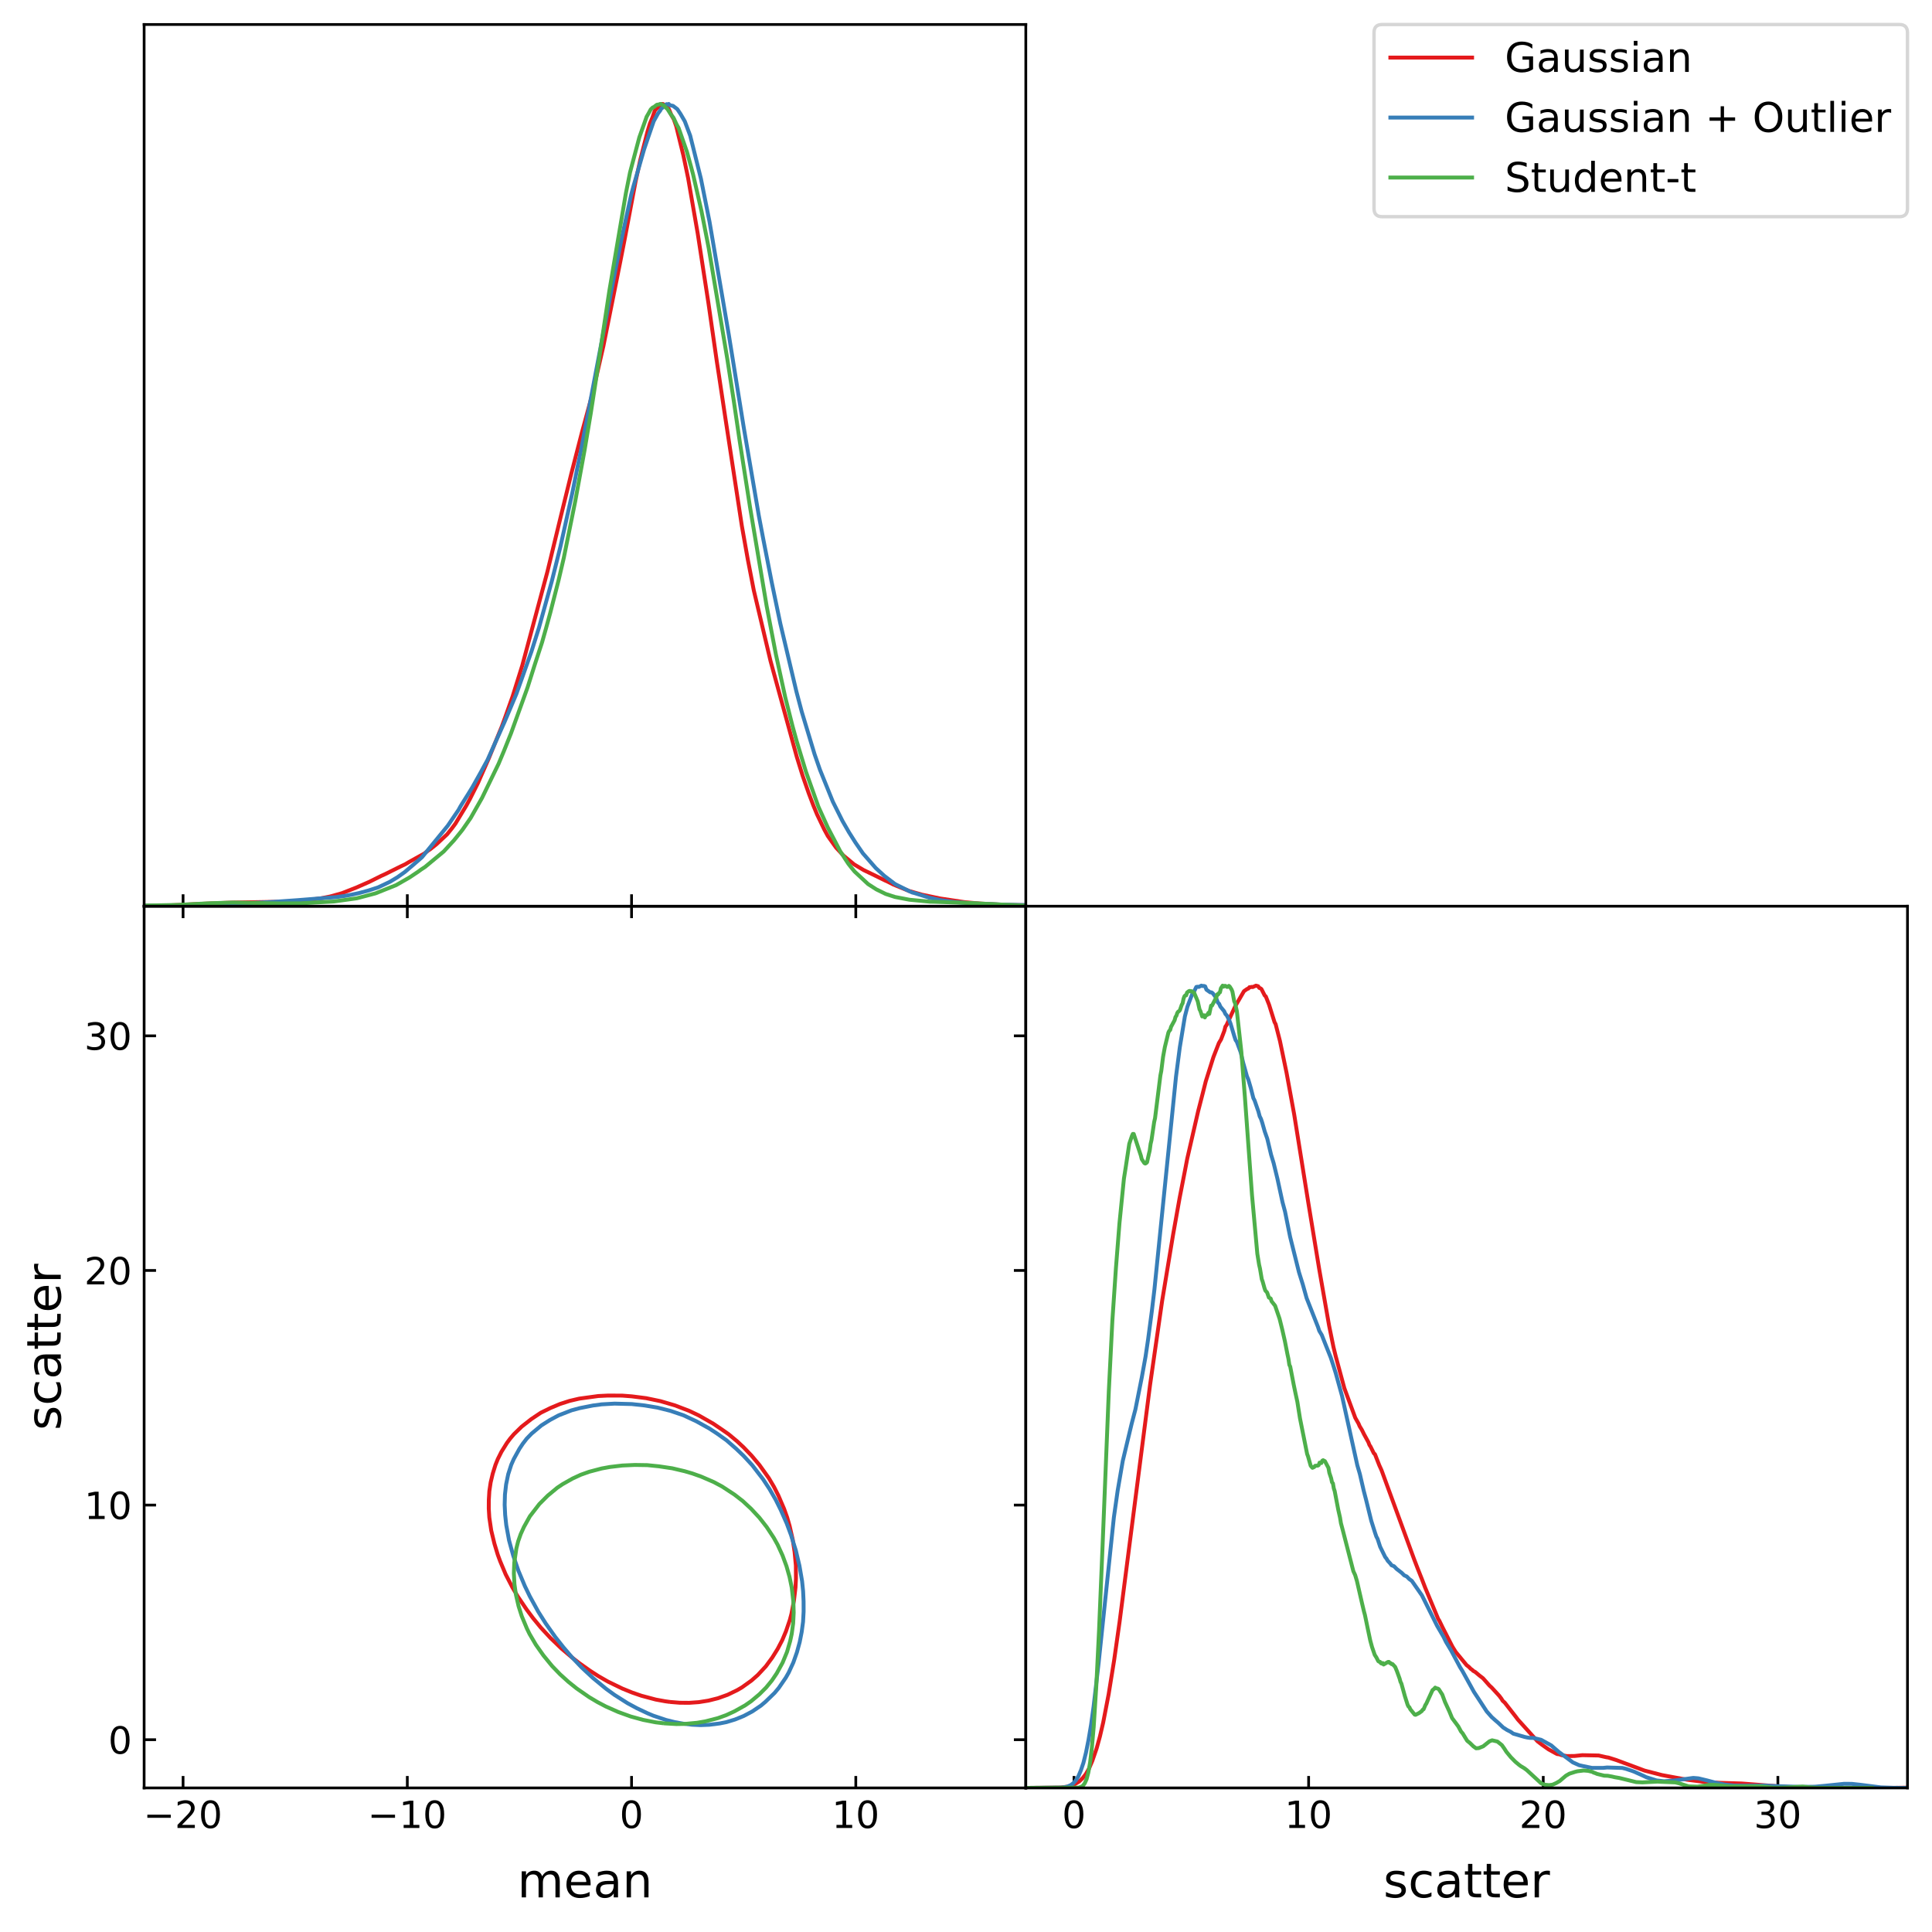 <?xml version="1.0" encoding="utf-8" standalone="no"?>
<!DOCTYPE svg PUBLIC "-//W3C//DTD SVG 1.1//EN"
  "http://www.w3.org/Graphics/SVG/1.1/DTD/svg11.dtd">
<!-- Created with matplotlib (https://matplotlib.org/) -->
<svg height="567.357pt" version="1.1" viewBox="0 0 567.419 567.357" width="567.419pt" xmlns="http://www.w3.org/2000/svg" xmlns:xlink="http://www.w3.org/1999/xlink">
 <defs>
  <style type="text/css">*{stroke-linecap:butt;stroke-linejoin:round;}</style>
 </defs>
 <g id="figure_1">
  <g id="patch_1">
   <path d="M 0 567.357 
L 567.419 567.357 
L 567.419 0 
L 0 0 
z
" style="fill:#ffffff;"/>
  </g>
  <g id="axes_1">
   <g id="patch_2">
    <path d="M 42.329 525.1 
L 301.274 525.1 
L 301.274 266.15 
L 42.329 266.15 
z
" style="fill:#ffffff;"/>
   </g>
   <g id="matplotlib.axis_1">
    <g id="xtick_1">
     <g id="line2d_1">
      <defs>
       <path d="M 0 0 
L 0 -3.5 
" id="mb1ca41f838" style="stroke:#000000;stroke-width:0.8;"/>
      </defs>
      <g>
       <use style="stroke:#000000;stroke-width:0.8;" x="53.768" xlink:href="#mb1ca41f838" y="525.1"/>
      </g>
     </g>
     <g id="line2d_2">
      <defs>
       <path d="M 0 0 
L 0 3.5 
" id="m48c24e1455" style="stroke:#000000;stroke-width:0.8;"/>
      </defs>
      <g>
       <use style="stroke:#000000;stroke-width:0.8;" x="53.768" xlink:href="#m48c24e1455" y="266.15"/>
      </g>
     </g>
     <g id="text_1">
      <!-- $\mathdefault{−20}$ -->
      <g transform="translate(42.108 536.958)scale(0.11 -0.11)">
       <defs>
        <path d="M 10.594 35.5 
L 73.188 35.5 
L 73.188 27.203 
L 10.594 27.203 
z
" id="DejaVuSans-8722"/>
        <path d="M 19.188 8.297 
L 53.609 8.297 
L 53.609 0 
L 7.328 0 
L 7.328 8.297 
Q 12.938 14.109 22.625 23.891 
Q 32.328 33.688 34.812 36.531 
Q 39.547 41.844 41.422 45.531 
Q 43.312 49.219 43.312 52.781 
Q 43.312 58.594 39.234 62.25 
Q 35.156 65.922 28.609 65.922 
Q 23.969 65.922 18.812 64.312 
Q 13.672 62.703 7.812 59.422 
L 7.812 69.391 
Q 13.766 71.781 18.938 73 
Q 24.125 74.219 28.422 74.219 
Q 39.75 74.219 46.484 68.547 
Q 53.219 62.891 53.219 53.422 
Q 53.219 48.922 51.531 44.891 
Q 49.859 40.875 45.406 35.406 
Q 44.188 33.984 37.641 27.219 
Q 31.109 20.453 19.188 8.297 
z
" id="DejaVuSans-50"/>
        <path d="M 31.781 66.406 
Q 24.172 66.406 20.328 58.906 
Q 16.5 51.422 16.5 36.375 
Q 16.5 21.391 20.328 13.891 
Q 24.172 6.391 31.781 6.391 
Q 39.453 6.391 43.281 13.891 
Q 47.125 21.391 47.125 36.375 
Q 47.125 51.422 43.281 58.906 
Q 39.453 66.406 31.781 66.406 
z
M 31.781 74.219 
Q 44.047 74.219 50.516 64.516 
Q 56.984 54.828 56.984 36.375 
Q 56.984 17.969 50.516 8.266 
Q 44.047 -1.422 31.781 -1.422 
Q 19.531 -1.422 13.062 8.266 
Q 6.594 17.969 6.594 36.375 
Q 6.594 54.828 13.062 64.516 
Q 19.531 74.219 31.781 74.219 
z
" id="DejaVuSans-48"/>
       </defs>
       <use transform="translate(0 0.781)" xlink:href="#DejaVuSans-8722"/>
       <use transform="translate(83.789 0.781)" xlink:href="#DejaVuSans-50"/>
       <use transform="translate(147.412 0.781)" xlink:href="#DejaVuSans-48"/>
      </g>
     </g>
    </g>
    <g id="xtick_2">
     <g id="line2d_3">
      <g>
       <use style="stroke:#000000;stroke-width:0.8;" x="119.626" xlink:href="#mb1ca41f838" y="525.1"/>
      </g>
     </g>
     <g id="line2d_4">
      <g>
       <use style="stroke:#000000;stroke-width:0.8;" x="119.626" xlink:href="#m48c24e1455" y="266.15"/>
      </g>
     </g>
     <g id="text_2">
      <!-- $\mathdefault{−10}$ -->
      <g transform="translate(107.966 536.958)scale(0.11 -0.11)">
       <defs>
        <path d="M 12.406 8.297 
L 28.516 8.297 
L 28.516 63.922 
L 10.984 60.406 
L 10.984 69.391 
L 28.422 72.906 
L 38.281 72.906 
L 38.281 8.297 
L 54.391 8.297 
L 54.391 0 
L 12.406 0 
z
" id="DejaVuSans-49"/>
       </defs>
       <use transform="translate(0 0.781)" xlink:href="#DejaVuSans-8722"/>
       <use transform="translate(83.789 0.781)" xlink:href="#DejaVuSans-49"/>
       <use transform="translate(147.412 0.781)" xlink:href="#DejaVuSans-48"/>
      </g>
     </g>
    </g>
    <g id="xtick_3">
     <g id="line2d_5">
      <g>
       <use style="stroke:#000000;stroke-width:0.8;" x="185.485" xlink:href="#mb1ca41f838" y="525.1"/>
      </g>
     </g>
     <g id="line2d_6">
      <g>
       <use style="stroke:#000000;stroke-width:0.8;" x="185.485" xlink:href="#m48c24e1455" y="266.15"/>
      </g>
     </g>
     <g id="text_3">
      <!-- $\mathdefault{0}$ -->
      <g transform="translate(181.965 536.958)scale(0.11 -0.11)">
       <use transform="translate(0 0.781)" xlink:href="#DejaVuSans-48"/>
      </g>
     </g>
    </g>
    <g id="xtick_4">
     <g id="line2d_7">
      <g>
       <use style="stroke:#000000;stroke-width:0.8;" x="251.344" xlink:href="#mb1ca41f838" y="525.1"/>
      </g>
     </g>
     <g id="line2d_8">
      <g>
       <use style="stroke:#000000;stroke-width:0.8;" x="251.344" xlink:href="#m48c24e1455" y="266.15"/>
      </g>
     </g>
     <g id="text_4">
      <!-- $\mathdefault{10}$ -->
      <g transform="translate(244.304 536.958)scale(0.11 -0.11)">
       <use transform="translate(0 0.781)" xlink:href="#DejaVuSans-49"/>
       <use transform="translate(63.623 0.781)" xlink:href="#DejaVuSans-48"/>
      </g>
     </g>
    </g>
    <g id="text_5">
     <!-- mean -->
     <g transform="translate(151.95 557.246)scale(0.14 -0.14)">
      <defs>
       <path d="M 52 44.188 
Q 55.375 50.25 60.062 53.125 
Q 64.75 56 71.094 56 
Q 79.641 56 84.281 50.016 
Q 88.922 44.047 88.922 33.016 
L 88.922 0 
L 79.891 0 
L 79.891 32.719 
Q 79.891 40.578 77.094 44.375 
Q 74.312 48.188 68.609 48.188 
Q 61.625 48.188 57.562 43.547 
Q 53.516 38.922 53.516 30.906 
L 53.516 0 
L 44.484 0 
L 44.484 32.719 
Q 44.484 40.625 41.703 44.406 
Q 38.922 48.188 33.109 48.188 
Q 26.219 48.188 22.156 43.531 
Q 18.109 38.875 18.109 30.906 
L 18.109 0 
L 9.078 0 
L 9.078 54.688 
L 18.109 54.688 
L 18.109 46.188 
Q 21.188 51.219 25.484 53.609 
Q 29.781 56 35.688 56 
Q 41.656 56 45.828 52.969 
Q 50 49.953 52 44.188 
z
" id="DejaVuSans-109"/>
       <path d="M 56.203 29.594 
L 56.203 25.203 
L 14.891 25.203 
Q 15.484 15.922 20.484 11.062 
Q 25.484 6.203 34.422 6.203 
Q 39.594 6.203 44.453 7.469 
Q 49.312 8.734 54.109 11.281 
L 54.109 2.781 
Q 49.266 0.734 44.188 -0.344 
Q 39.109 -1.422 33.891 -1.422 
Q 20.797 -1.422 13.156 6.188 
Q 5.516 13.812 5.516 26.812 
Q 5.516 40.234 12.766 48.109 
Q 20.016 56 32.328 56 
Q 43.359 56 49.781 48.891 
Q 56.203 41.797 56.203 29.594 
z
M 47.219 32.234 
Q 47.125 39.594 43.094 43.984 
Q 39.062 48.391 32.422 48.391 
Q 24.906 48.391 20.391 44.141 
Q 15.875 39.891 15.188 32.172 
z
" id="DejaVuSans-101"/>
       <path d="M 34.281 27.484 
Q 23.391 27.484 19.188 25 
Q 14.984 22.516 14.984 16.5 
Q 14.984 11.719 18.141 8.906 
Q 21.297 6.109 26.703 6.109 
Q 34.188 6.109 38.703 11.406 
Q 43.219 16.703 43.219 25.484 
L 43.219 27.484 
z
M 52.203 31.203 
L 52.203 0 
L 43.219 0 
L 43.219 8.297 
Q 40.141 3.328 35.547 0.953 
Q 30.953 -1.422 24.312 -1.422 
Q 15.922 -1.422 10.953 3.297 
Q 6 8.016 6 15.922 
Q 6 25.141 12.172 29.828 
Q 18.359 34.516 30.609 34.516 
L 43.219 34.516 
L 43.219 35.406 
Q 43.219 41.609 39.141 45 
Q 35.062 48.391 27.688 48.391 
Q 23 48.391 18.547 47.266 
Q 14.109 46.141 10.016 43.891 
L 10.016 52.203 
Q 14.938 54.109 19.578 55.047 
Q 24.219 56 28.609 56 
Q 40.484 56 46.344 49.844 
Q 52.203 43.703 52.203 31.203 
z
" id="DejaVuSans-97"/>
       <path d="M 54.891 33.016 
L 54.891 0 
L 45.906 0 
L 45.906 32.719 
Q 45.906 40.484 42.875 44.328 
Q 39.844 48.188 33.797 48.188 
Q 26.516 48.188 22.312 43.547 
Q 18.109 38.922 18.109 30.906 
L 18.109 0 
L 9.078 0 
L 9.078 54.688 
L 18.109 54.688 
L 18.109 46.188 
Q 21.344 51.125 25.703 53.562 
Q 30.078 56 35.797 56 
Q 45.219 56 50.047 50.172 
Q 54.891 44.344 54.891 33.016 
z
" id="DejaVuSans-110"/>
      </defs>
      <use xlink:href="#DejaVuSans-109"/>
      <use x="97.412" xlink:href="#DejaVuSans-101"/>
      <use x="158.936" xlink:href="#DejaVuSans-97"/>
      <use x="220.215" xlink:href="#DejaVuSans-110"/>
     </g>
    </g>
   </g>
   <g id="matplotlib.axis_2">
    <g id="ytick_1">
     <g id="line2d_9">
      <defs>
       <path d="M 0 0 
L 3.5 0 
" id="m4996eff67e" style="stroke:#000000;stroke-width:0.8;"/>
      </defs>
      <g>
       <use style="stroke:#000000;stroke-width:0.8;" x="42.329" xlink:href="#m4996eff67e" y="510.947"/>
      </g>
     </g>
     <g id="line2d_10">
      <defs>
       <path d="M 0 0 
L -3.5 0 
" id="m3442c06590" style="stroke:#000000;stroke-width:0.8;"/>
      </defs>
      <g>
       <use style="stroke:#000000;stroke-width:0.8;" x="301.274" xlink:href="#m3442c06590" y="510.947"/>
      </g>
     </g>
     <g id="text_6">
      <!-- $\mathdefault{0}$ -->
      <g transform="translate(31.789 515.126)scale(0.11 -0.11)">
       <use transform="translate(0 0.781)" xlink:href="#DejaVuSans-48"/>
      </g>
     </g>
    </g>
    <g id="ytick_2">
     <g id="line2d_11">
      <g>
       <use style="stroke:#000000;stroke-width:0.8;" x="42.329" xlink:href="#m4996eff67e" y="442.037"/>
      </g>
     </g>
     <g id="line2d_12">
      <g>
       <use style="stroke:#000000;stroke-width:0.8;" x="301.274" xlink:href="#m3442c06590" y="442.037"/>
      </g>
     </g>
     <g id="text_7">
      <!-- $\mathdefault{10}$ -->
      <g transform="translate(24.749 446.216)scale(0.11 -0.11)">
       <use transform="translate(0 0.781)" xlink:href="#DejaVuSans-49"/>
       <use transform="translate(63.623 0.781)" xlink:href="#DejaVuSans-48"/>
      </g>
     </g>
    </g>
    <g id="ytick_3">
     <g id="line2d_13">
      <g>
       <use style="stroke:#000000;stroke-width:0.8;" x="42.329" xlink:href="#m4996eff67e" y="373.126"/>
      </g>
     </g>
     <g id="line2d_14">
      <g>
       <use style="stroke:#000000;stroke-width:0.8;" x="301.274" xlink:href="#m3442c06590" y="373.126"/>
      </g>
     </g>
     <g id="text_8">
      <!-- $\mathdefault{20}$ -->
      <g transform="translate(24.749 377.305)scale(0.11 -0.11)">
       <use transform="translate(0 0.781)" xlink:href="#DejaVuSans-50"/>
       <use transform="translate(63.623 0.781)" xlink:href="#DejaVuSans-48"/>
      </g>
     </g>
    </g>
    <g id="ytick_4">
     <g id="line2d_15">
      <g>
       <use style="stroke:#000000;stroke-width:0.8;" x="42.329" xlink:href="#m4996eff67e" y="304.216"/>
      </g>
     </g>
     <g id="line2d_16">
      <g>
       <use style="stroke:#000000;stroke-width:0.8;" x="301.274" xlink:href="#m3442c06590" y="304.216"/>
      </g>
     </g>
     <g id="text_9">
      <!-- $\mathdefault{30}$ -->
      <g transform="translate(24.749 308.395)scale(0.11 -0.11)">
       <defs>
        <path d="M 40.578 39.312 
Q 47.656 37.797 51.625 33 
Q 55.609 28.219 55.609 21.188 
Q 55.609 10.406 48.188 4.484 
Q 40.766 -1.422 27.094 -1.422 
Q 22.516 -1.422 17.656 -0.516 
Q 12.797 0.391 7.625 2.203 
L 7.625 11.719 
Q 11.719 9.328 16.594 8.109 
Q 21.484 6.891 26.812 6.891 
Q 36.078 6.891 40.938 10.547 
Q 45.797 14.203 45.797 21.188 
Q 45.797 27.641 41.281 31.266 
Q 36.766 34.906 28.719 34.906 
L 20.219 34.906 
L 20.219 43.016 
L 29.109 43.016 
Q 36.375 43.016 40.234 45.922 
Q 44.094 48.828 44.094 54.297 
Q 44.094 59.906 40.109 62.906 
Q 36.141 65.922 28.719 65.922 
Q 24.656 65.922 20.016 65.031 
Q 15.375 64.156 9.812 62.312 
L 9.812 71.094 
Q 15.438 72.656 20.344 73.438 
Q 25.25 74.219 29.594 74.219 
Q 40.828 74.219 47.359 69.109 
Q 53.906 64.016 53.906 55.328 
Q 53.906 49.266 50.438 45.094 
Q 46.969 40.922 40.578 39.312 
z
" id="DejaVuSans-51"/>
       </defs>
       <use transform="translate(0 0.781)" xlink:href="#DejaVuSans-51"/>
       <use transform="translate(63.623 0.781)" xlink:href="#DejaVuSans-48"/>
      </g>
     </g>
    </g>
    <g id="text_10">
     <!-- scatter -->
     <g transform="translate(17.838 420.083)rotate(-90)scale(0.14 -0.14)">
      <defs>
       <path d="M 44.281 53.078 
L 44.281 44.578 
Q 40.484 46.531 36.375 47.5 
Q 32.281 48.484 27.875 48.484 
Q 21.188 48.484 17.844 46.438 
Q 14.5 44.391 14.5 40.281 
Q 14.5 37.156 16.891 35.375 
Q 19.281 33.594 26.516 31.984 
L 29.594 31.297 
Q 39.156 29.25 43.188 25.516 
Q 47.219 21.781 47.219 15.094 
Q 47.219 7.469 41.188 3.016 
Q 35.156 -1.422 24.609 -1.422 
Q 20.219 -1.422 15.453 -0.562 
Q 10.688 0.297 5.422 2 
L 5.422 11.281 
Q 10.406 8.688 15.234 7.391 
Q 20.062 6.109 24.812 6.109 
Q 31.156 6.109 34.562 8.281 
Q 37.984 10.453 37.984 14.406 
Q 37.984 18.062 35.516 20.016 
Q 33.062 21.969 24.703 23.781 
L 21.578 24.516 
Q 13.234 26.266 9.516 29.906 
Q 5.812 33.547 5.812 39.891 
Q 5.812 47.609 11.281 51.797 
Q 16.75 56 26.812 56 
Q 31.781 56 36.172 55.266 
Q 40.578 54.547 44.281 53.078 
z
" id="DejaVuSans-115"/>
       <path d="M 48.781 52.594 
L 48.781 44.188 
Q 44.969 46.297 41.141 47.344 
Q 37.312 48.391 33.406 48.391 
Q 24.656 48.391 19.812 42.844 
Q 14.984 37.312 14.984 27.297 
Q 14.984 17.281 19.812 11.734 
Q 24.656 6.203 33.406 6.203 
Q 37.312 6.203 41.141 7.25 
Q 44.969 8.297 48.781 10.406 
L 48.781 2.094 
Q 45.016 0.344 40.984 -0.531 
Q 36.969 -1.422 32.422 -1.422 
Q 20.062 -1.422 12.781 6.344 
Q 5.516 14.109 5.516 27.297 
Q 5.516 40.672 12.859 48.328 
Q 20.219 56 33.016 56 
Q 37.156 56 41.109 55.141 
Q 45.062 54.297 48.781 52.594 
z
" id="DejaVuSans-99"/>
       <path d="M 18.312 70.219 
L 18.312 54.688 
L 36.812 54.688 
L 36.812 47.703 
L 18.312 47.703 
L 18.312 18.016 
Q 18.312 11.328 20.141 9.422 
Q 21.969 7.516 27.594 7.516 
L 36.812 7.516 
L 36.812 0 
L 27.594 0 
Q 17.188 0 13.234 3.875 
Q 9.281 7.766 9.281 18.016 
L 9.281 47.703 
L 2.688 47.703 
L 2.688 54.688 
L 9.281 54.688 
L 9.281 70.219 
z
" id="DejaVuSans-116"/>
       <path d="M 41.109 46.297 
Q 39.594 47.172 37.812 47.578 
Q 36.031 48 33.891 48 
Q 26.266 48 22.188 43.047 
Q 18.109 38.094 18.109 28.812 
L 18.109 0 
L 9.078 0 
L 9.078 54.688 
L 18.109 54.688 
L 18.109 46.188 
Q 20.953 51.172 25.484 53.578 
Q 30.031 56 36.531 56 
Q 37.453 56 38.578 55.875 
Q 39.703 55.766 41.062 55.516 
z
" id="DejaVuSans-114"/>
      </defs>
      <use xlink:href="#DejaVuSans-115"/>
      <use x="52.1" xlink:href="#DejaVuSans-99"/>
      <use x="107.08" xlink:href="#DejaVuSans-97"/>
      <use x="168.359" xlink:href="#DejaVuSans-116"/>
      <use x="207.568" xlink:href="#DejaVuSans-116"/>
      <use x="246.777" xlink:href="#DejaVuSans-101"/>
      <use x="308.301" xlink:href="#DejaVuSans-114"/>
     </g>
    </g>
   </g>
   <g id="LineCollection_1">
    <path clip-path="url(#pbc2f745e5b)" d="M 196.807 499.857 
L 199.619 500.086 
L 202.431 500.109 
L 205.244 499.911 
L 208.056 499.464 
L 210.868 498.761 
L 213.68 497.755 
L 216.493 496.399 
L 217.899 495.58 
L 220.711 493.566 
L 222.544 491.951 
L 224.93 489.379 
L 226.819 486.808 
L 228.418 484.236 
L 229.758 481.664 
L 230.837 479.093 
L 231.961 475.792 
L 232.448 473.95 
L 233.179 470.092 
L 233.635 466.235 
L 233.77 463.663 
L 233.743 459.806 
L 233.367 455.782 
L 232.803 452.091 
L 231.925 448.234 
L 231.187 445.662 
L 230.267 443.09 
L 228.611 439.233 
L 227.306 436.661 
L 225.788 434.09 
L 223.023 430.232 
L 220.711 427.49 
L 218.408 425.089 
L 216.493 423.302 
L 214.002 421.232 
L 212.17 419.946 
L 209.462 418.117 
L 205.244 415.707 
L 202.431 414.37 
L 198.213 412.752 
L 193.994 411.515 
L 189.776 410.635 
L 185.557 410.101 
L 182.745 409.885 
L 178.526 409.87 
L 175.714 410.007 
L 170.09 410.775 
L 167.277 411.436 
L 164.465 412.346 
L 161.653 413.528 
L 158.84 414.911 
L 156.028 416.79 
L 153.216 418.995 
L 150.92 421.232 
L 149.825 422.518 
L 148.877 423.803 
L 147.276 426.375 
L 146.185 428.558 
L 145.514 430.232 
L 144.714 432.804 
L 144.103 435.376 
L 143.719 437.947 
L 143.562 440.519 
L 143.548 443.09 
L 143.708 445.662 
L 144.277 449.519 
L 145.212 453.377 
L 146.185 456.591 
L 146.893 458.52 
L 148.51 462.377 
L 150.504 466.235 
L 152.027 468.806 
L 154.633 472.664 
L 156.55 475.235 
L 158.84 478.018 
L 161.653 481.047 
L 164.973 484.236 
L 168.018 486.808 
L 170.09 488.421 
L 173.258 490.665 
L 175.714 492.249 
L 178.526 493.862 
L 182.745 495.908 
L 185.662 497.094 
L 188.37 498.028 
L 192.588 499.153 
L 195.403 499.666 
L 196.807 499.857 
L 196.807 499.857 
" style="fill:none;stroke:#e41a1c;stroke-width:1.143;"/>
   </g>
   <g id="LineCollection_2">
    <path clip-path="url(#pbc2f745e5b)" d="M 200.711 506.241 
L 203.239 506.543 
L 205.766 506.661 
L 208.294 506.559 
L 211.333 506.178 
L 213.349 505.776 
L 215.877 505.01 
L 218.405 503.987 
L 220.933 502.65 
L 223.46 500.941 
L 224.724 499.881 
L 227.485 497.215 
L 228.733 495.721 
L 230.779 492.733 
L 231.631 491.24 
L 233.005 488.252 
L 234.052 485.264 
L 234.867 482.276 
L 235.455 479.289 
L 235.856 476.301 
L 236.018 473.313 
L 236.009 470.325 
L 235.869 467.337 
L 235.566 464.35 
L 234.797 459.868 
L 233.74 455.386 
L 232.307 450.803 
L 231.044 447.402 
L 229.29 443.435 
L 227.805 440.447 
L 225.988 437.299 
L 224.127 434.472 
L 220.933 430.331 
L 218.405 427.589 
L 216.229 425.509 
L 213.349 422.989 
L 210.595 421.027 
L 208.294 419.525 
L 204.502 417.42 
L 200.711 415.657 
L 196.919 414.366 
L 193.128 413.412 
L 189.336 412.779 
L 185.544 412.367 
L 180.489 412.237 
L 176.697 412.449 
L 174.17 412.785 
L 170.265 413.558 
L 167.85 414.211 
L 164.059 415.685 
L 161.531 417.04 
L 159.003 418.637 
L 156.142 421.027 
L 154.693 422.521 
L 153.542 424.015 
L 152.551 425.509 
L 150.903 428.496 
L 150.156 430.182 
L 149.257 432.978 
L 148.642 435.966 
L 148.301 438.954 
L 148.219 441.941 
L 148.363 444.929 
L 148.685 447.917 
L 149.504 452.399 
L 150.73 456.88 
L 152.277 461.362 
L 154.156 465.844 
L 155.603 468.831 
L 158.066 473.313 
L 160.267 476.793 
L 163.093 480.782 
L 165.449 483.77 
L 168 486.758 
L 170.85 489.746 
L 174.17 492.835 
L 177.961 495.963 
L 180.489 497.795 
L 184.281 500.203 
L 187.038 501.697 
L 190.199 503.191 
L 191.864 503.886 
L 195.655 505.157 
L 198.183 505.785 
L 200.711 506.241 
L 200.711 506.241 
" style="fill:none;stroke:#377eb8;stroke-width:1.143;"/>
   </g>
   <g id="LineCollection_3">
    <path clip-path="url(#pbc2f745e5b)" d="M 194.987 506.135 
L 198.646 506.349 
L 201.084 506.31 
L 204.743 505.968 
L 207.181 505.553 
L 210.84 504.607 
L 213.278 503.728 
L 215.717 502.604 
L 218.844 500.857 
L 220.595 499.642 
L 223.034 497.595 
L 225.009 495.618 
L 226.726 493.522 
L 228.136 491.426 
L 229.861 488.283 
L 231.153 485.139 
L 232.063 481.996 
L 232.52 479.9 
L 232.948 476.757 
L 233.104 473.613 
L 233.014 470.47 
L 232.531 466.279 
L 231.885 463.135 
L 230.99 459.992 
L 229.834 456.848 
L 228.398 453.705 
L 227.235 451.609 
L 225.163 448.466 
L 223.034 445.744 
L 220.595 443.121 
L 218.156 440.858 
L 215.717 438.962 
L 212.059 436.566 
L 209.62 435.265 
L 205.962 433.681 
L 203.341 432.748 
L 201.084 432.089 
L 197.426 431.23 
L 193.545 430.653 
L 190.11 430.306 
L 186.452 430.249 
L 182.793 430.411 
L 179.135 430.842 
L 176.696 431.287 
L 173.038 432.25 
L 170.599 433.115 
L 168.161 434.241 
L 165.239 435.892 
L 163.668 436.94 
L 160.844 439.283 
L 158.405 441.726 
L 155.627 445.322 
L 153.875 448.466 
L 152.928 450.561 
L 152.189 452.657 
L 151.66 454.753 
L 151.041 458.944 
L 150.921 462.087 
L 151.089 465.245 
L 151.53 468.374 
L 152.308 471.748 
L 153.234 474.661 
L 154.747 478.289 
L 155.536 479.9 
L 157.379 483.044 
L 159.625 486.227 
L 162.169 489.331 
L 164.502 491.741 
L 166.941 493.948 
L 169.38 495.905 
L 173.038 498.443 
L 175.477 499.894 
L 177.916 501.178 
L 181.574 502.803 
L 185.232 504.123 
L 188.89 505.123 
L 192.549 505.838 
L 194.987 506.135 
L 194.987 506.135 
" style="fill:none;stroke:#4daf4a;stroke-width:1.143;"/>
   </g>
   <g id="patch_3">
    <path d="M 42.329 525.1 
L 42.329 266.15 
" style="fill:none;stroke:#000000;stroke-linecap:square;stroke-linejoin:miter;stroke-width:0.8;"/>
   </g>
   <g id="patch_4">
    <path d="M 301.274 525.1 
L 301.274 266.15 
" style="fill:none;stroke:#000000;stroke-linecap:square;stroke-linejoin:miter;stroke-width:0.8;"/>
   </g>
   <g id="patch_5">
    <path d="M 42.329 525.1 
L 301.274 525.1 
" style="fill:none;stroke:#000000;stroke-linecap:square;stroke-linejoin:miter;stroke-width:0.8;"/>
   </g>
   <g id="patch_6">
    <path d="M 42.329 266.15 
L 301.274 266.15 
" style="fill:none;stroke:#000000;stroke-linecap:square;stroke-linejoin:miter;stroke-width:0.8;"/>
   </g>
  </g>
  <g id="axes_2">
   <g id="patch_7">
    <path d="M 42.329 266.15 
L 301.274 266.15 
L 301.274 7.2 
L 42.329 7.2 
z
" style="fill:#ffffff;"/>
   </g>
   <g id="matplotlib.axis_3">
    <g id="xtick_5">
     <g id="line2d_17">
      <g>
       <use style="stroke:#000000;stroke-width:0.8;" x="53.768" xlink:href="#mb1ca41f838" y="266.15"/>
      </g>
     </g>
    </g>
    <g id="xtick_6">
     <g id="line2d_18">
      <g>
       <use style="stroke:#000000;stroke-width:0.8;" x="119.626" xlink:href="#mb1ca41f838" y="266.15"/>
      </g>
     </g>
    </g>
    <g id="xtick_7">
     <g id="line2d_19">
      <g>
       <use style="stroke:#000000;stroke-width:0.8;" x="185.485" xlink:href="#mb1ca41f838" y="266.15"/>
      </g>
     </g>
    </g>
    <g id="xtick_8">
     <g id="line2d_20">
      <g>
       <use style="stroke:#000000;stroke-width:0.8;" x="251.344" xlink:href="#mb1ca41f838" y="266.15"/>
      </g>
     </g>
    </g>
   </g>
   <g id="matplotlib.axis_4">
    <g id="ytick_5"/>
    <g id="ytick_6"/>
    <g id="ytick_7"/>
    <g id="ytick_8"/>
    <g id="ytick_9"/>
   </g>
   <g id="line2d_21">
    <path clip-path="url(#p7d5d60c246)" d="M 42.273 266.105 
L 50.335 265.891 
L 59.098 265.45 
L 68.211 265.081 
L 84.334 264.814 
L 88.541 264.535 
L 89.592 264.446 
L 94.149 263.849 
L 96.953 263.298 
L 100.458 262.315 
L 104.664 260.662 
L 108.52 258.964 
L 112.025 257.216 
L 113.076 256.744 
L 117.633 254.483 
L 119.035 253.821 
L 120.086 253.192 
L 124.643 250.661 
L 125.694 249.844 
L 126.396 249.382 
L 128.148 247.982 
L 131.303 245.049 
L 132.705 243.308 
L 133.756 241.897 
L 136.911 236.676 
L 137.962 234.768 
L 140.416 229.883 
L 141.117 228.265 
L 143.57 222.697 
L 147.426 213.246 
L 148.478 210.364 
L 150.581 204.434 
L 153.385 195.466 
L 160.745 168.003 
L 164.601 152.101 
L 167.756 139.249 
L 170.91 126.992 
L 173.364 117.972 
L 174.065 115.37 
L 177.219 101.622 
L 182.126 77.104 
L 183.528 69.927 
L 186.683 53.236 
L 188.085 46.785 
L 190.188 38.57 
L 190.889 36.262 
L 191.59 34.575 
L 192.291 32.538 
L 192.992 31.739 
L 193.693 31.355 
L 194.044 30.759 
L 194.394 30.527 
L 194.745 30.557 
L 195.095 30.843 
L 195.446 30.923 
L 196.147 31.6 
L 196.497 32.15 
L 197.198 33.835 
L 197.899 35.05 
L 198.6 37.066 
L 200.703 45.64 
L 202.105 52.369 
L 204.909 68.537 
L 208.064 89.027 
L 210.518 106.108 
L 211.219 110.69 
L 212.971 122.34 
L 217.878 154.462 
L 219.631 164.338 
L 221.383 173.368 
L 226.291 194.095 
L 234.002 222.251 
L 235.754 227.906 
L 237.507 232.933 
L 238.909 236.639 
L 239.96 239.18 
L 242.063 243.576 
L 243.115 245.514 
L 243.816 246.514 
L 245.569 248.968 
L 247.672 251.234 
L 250.826 253.85 
L 253.63 255.528 
L 256.434 256.873 
L 259.939 258.591 
L 260.64 258.903 
L 262.393 259.792 
L 266.95 261.659 
L 270.805 262.765 
L 276.063 263.869 
L 283.423 264.974 
L 287.98 265.375 
L 294.64 265.731 
L 301.299 265.878 
L 301.299 265.878 
" style="fill:none;stroke:#e41a1c;stroke-linecap:square;stroke-width:1.143;"/>
   </g>
   <g id="line2d_22">
    <path clip-path="url(#p7d5d60c246)" d="M 42.035 266.039 
L 61.252 265.742 
L 69.443 265.45 
L 80.155 264.882 
L 87.4 264.372 
L 98.742 263.471 
L 101.262 263.125 
L 103.152 262.784 
L 105.358 262.308 
L 108.193 261.546 
L 111.028 260.627 
L 113.549 259.436 
L 114.494 258.985 
L 116.699 257.661 
L 118.904 256.095 
L 121.74 253.678 
L 123.945 251.757 
L 131.506 242.51 
L 134.656 237.887 
L 135.286 236.739 
L 137.492 233.232 
L 138.752 231.177 
L 141.272 226.684 
L 142.217 224.938 
L 143.162 223.221 
L 148.203 211.985 
L 151.668 203.768 
L 156.079 191.361 
L 158.284 184.381 
L 162.065 170.696 
L 164.585 160.569 
L 168.051 144.933 
L 169.626 137.14 
L 170.571 132.603 
L 179.392 86.198 
L 180.652 79.717 
L 182.542 70.222 
L 185.378 57.206 
L 186.008 54.826 
L 189.158 43.896 
L 190.733 39.258 
L 191.993 35.607 
L 193.254 33.324 
L 193.884 32.491 
L 194.199 31.902 
L 194.514 31.702 
L 195.144 30.916 
L 195.459 30.815 
L 195.774 30.588 
L 196.089 30.655 
L 196.404 30.527 
L 196.719 30.906 
L 197.664 31.093 
L 198.924 32.052 
L 199.869 33.47 
L 200.815 35.1 
L 201.13 35.648 
L 202.705 39.832 
L 205.855 52.464 
L 208.376 65.082 
L 214.046 98.314 
L 218.457 125.678 
L 222.867 151.475 
L 224.127 158.11 
L 226.648 171.011 
L 229.168 183.094 
L 233.894 203.078 
L 235.469 209.032 
L 239.249 221.551 
L 240.825 226.091 
L 244.605 235.451 
L 247.44 241.131 
L 249.331 244.421 
L 251.221 247.416 
L 253.426 250.621 
L 257.207 254.942 
L 259.727 257.249 
L 262.877 259.646 
L 263.507 259.966 
L 264.137 260.27 
L 266.973 261.692 
L 267.918 262.124 
L 268.548 262.283 
L 272.959 263.655 
L 276.424 264.394 
L 279.889 264.872 
L 285.875 265.372 
L 295.011 265.698 
L 301.312 265.817 
L 301.312 265.817 
" style="fill:none;stroke:#377eb8;stroke-linecap:square;stroke-width:1.143;"/>
   </g>
   <g id="line2d_23">
    <path clip-path="url(#p7d5d60c246)" d="M 42.176 265.974 
L 52.206 265.762 
L 61.629 265.279 
L 68.316 265.075 
L 73.787 265.168 
L 81.994 265.338 
L 88.377 265.304 
L 98.104 264.755 
L 104.791 263.827 
L 110.262 262.385 
L 116.341 259.958 
L 120.293 257.691 
L 122.724 256.069 
L 123.636 255.404 
L 124.852 254.607 
L 130.323 250.072 
L 133.363 246.763 
L 135.795 243.751 
L 138.226 240.24 
L 141.57 234.347 
L 146.433 224.311 
L 147.953 220.684 
L 150.081 215.368 
L 154.944 201.891 
L 157.072 195.166 
L 159.199 188.659 
L 160.415 184.347 
L 161.631 179.901 
L 164.063 170.36 
L 165.582 163.858 
L 168.926 147.324 
L 171.661 132.356 
L 173.485 121.505 
L 175.005 111.721 
L 177.133 97.495 
L 178.956 85.445 
L 183.82 56.753 
L 185.036 50.639 
L 187.771 40.323 
L 189.595 35.195 
L 189.899 34.308 
L 190.507 33.264 
L 191.115 32.137 
L 191.723 31.549 
L 192.027 31.46 
L 192.634 30.973 
L 192.938 30.757 
L 193.546 30.682 
L 193.85 30.527 
L 194.154 30.532 
L 195.066 31.075 
L 195.674 31.734 
L 195.978 31.95 
L 196.89 33.392 
L 197.802 34.594 
L 198.714 36.538 
L 199.321 37.624 
L 201.753 44.595 
L 202.969 49.012 
L 203.577 51.322 
L 206.009 61.942 
L 208.136 72.818 
L 213.607 105.427 
L 215.431 117.224 
L 217.255 129.617 
L 220.294 149.031 
L 225.158 177.988 
L 227.893 192.261 
L 230.629 204.804 
L 232.757 213.23 
L 233.973 217.649 
L 236.708 226.657 
L 240.356 236.906 
L 243.091 242.965 
L 246.739 249.945 
L 248.258 252.321 
L 249.17 253.704 
L 250.082 254.863 
L 250.994 255.968 
L 254.946 259.645 
L 257.377 261.205 
L 260.113 262.546 
L 262.848 263.433 
L 267.104 264.247 
L 273.183 264.825 
L 274.399 264.849 
L 285.645 265.25 
L 294.156 265.671 
L 301.451 265.992 
L 301.451 265.992 
" style="fill:none;stroke:#4daf4a;stroke-linecap:square;stroke-width:1.143;"/>
   </g>
   <g id="patch_8">
    <path d="M 42.329 266.15 
L 42.329 7.2 
" style="fill:none;stroke:#000000;stroke-linecap:square;stroke-linejoin:miter;stroke-width:0.8;"/>
   </g>
   <g id="patch_9">
    <path d="M 301.274 266.15 
L 301.274 7.2 
" style="fill:none;stroke:#000000;stroke-linecap:square;stroke-linejoin:miter;stroke-width:0.8;"/>
   </g>
   <g id="patch_10">
    <path d="M 42.329 266.15 
L 301.274 266.15 
" style="fill:none;stroke:#000000;stroke-linecap:square;stroke-linejoin:miter;stroke-width:0.8;"/>
   </g>
   <g id="patch_11">
    <path d="M 42.329 7.2 
L 301.274 7.2 
" style="fill:none;stroke:#000000;stroke-linecap:square;stroke-linejoin:miter;stroke-width:0.8;"/>
   </g>
  </g>
  <g id="axes_3">
   <g id="patch_12">
    <path d="M 301.274 525.1 
L 560.219 525.1 
L 560.219 266.15 
L 301.274 266.15 
z
" style="fill:#ffffff;"/>
   </g>
   <g id="matplotlib.axis_5">
    <g id="xtick_9">
     <g id="line2d_24">
      <g>
       <use style="stroke:#000000;stroke-width:0.8;" x="315.427" xlink:href="#mb1ca41f838" y="525.1"/>
      </g>
     </g>
     <g id="text_11">
      <!-- $\mathdefault{0}$ -->
      <g transform="translate(311.907 536.958)scale(0.11 -0.11)">
       <use transform="translate(0 0.781)" xlink:href="#DejaVuSans-48"/>
      </g>
     </g>
    </g>
    <g id="xtick_10">
     <g id="line2d_25">
      <g>
       <use style="stroke:#000000;stroke-width:0.8;" x="384.336" xlink:href="#mb1ca41f838" y="525.1"/>
      </g>
     </g>
     <g id="text_12">
      <!-- $\mathdefault{10}$ -->
      <g transform="translate(377.296 536.958)scale(0.11 -0.11)">
       <use transform="translate(0 0.781)" xlink:href="#DejaVuSans-49"/>
       <use transform="translate(63.623 0.781)" xlink:href="#DejaVuSans-48"/>
      </g>
     </g>
    </g>
    <g id="xtick_11">
     <g id="line2d_26">
      <g>
       <use style="stroke:#000000;stroke-width:0.8;" x="453.245" xlink:href="#mb1ca41f838" y="525.1"/>
      </g>
     </g>
     <g id="text_13">
      <!-- $\mathdefault{20}$ -->
      <g transform="translate(446.205 536.958)scale(0.11 -0.11)">
       <use transform="translate(0 0.781)" xlink:href="#DejaVuSans-50"/>
       <use transform="translate(63.623 0.781)" xlink:href="#DejaVuSans-48"/>
      </g>
     </g>
    </g>
    <g id="xtick_12">
     <g id="line2d_27">
      <g>
       <use style="stroke:#000000;stroke-width:0.8;" x="522.154" xlink:href="#mb1ca41f838" y="525.1"/>
      </g>
     </g>
     <g id="text_14">
      <!-- $\mathdefault{30}$ -->
      <g transform="translate(515.114 536.958)scale(0.11 -0.11)">
       <use transform="translate(0 0.781)" xlink:href="#DejaVuSans-51"/>
       <use transform="translate(63.623 0.781)" xlink:href="#DejaVuSans-48"/>
      </g>
     </g>
    </g>
    <g id="text_15">
     <!-- scatter -->
     <g transform="translate(406.289 557.246)scale(0.14 -0.14)">
      <use xlink:href="#DejaVuSans-115"/>
      <use x="52.1" xlink:href="#DejaVuSans-99"/>
      <use x="107.08" xlink:href="#DejaVuSans-97"/>
      <use x="168.359" xlink:href="#DejaVuSans-116"/>
      <use x="207.568" xlink:href="#DejaVuSans-116"/>
      <use x="246.777" xlink:href="#DejaVuSans-101"/>
      <use x="308.301" xlink:href="#DejaVuSans-114"/>
     </g>
    </g>
   </g>
   <g id="matplotlib.axis_6">
    <g id="ytick_10"/>
    <g id="ytick_11"/>
    <g id="ytick_12"/>
    <g id="ytick_13"/>
    <g id="ytick_14"/>
   </g>
   <g id="line2d_28">
    <path clip-path="url(#p6dc7a0a8ff)" d="M 301.249 525.1 
L 311.505 524.993 
L 313.428 524.748 
L 314.71 524.413 
L 315.672 524.008 
L 316.954 523.209 
L 317.915 522.291 
L 318.877 521.079 
L 319.838 519.417 
L 320.8 517.189 
L 322.082 513.476 
L 323.043 509.996 
L 324.005 505.88 
L 325.607 497.568 
L 327.21 487.645 
L 328.812 476.367 
L 337.786 406.613 
L 341.312 382.069 
L 344.517 362.687 
L 346.44 351.883 
L 348.042 343.668 
L 348.683 340.309 
L 351.888 326.358 
L 353.17 321.377 
L 354.132 317.574 
L 356.375 310.46 
L 357.978 306.341 
L 358.619 305.273 
L 359.58 302.753 
L 359.901 301.499 
L 360.221 301.074 
L 362.785 295.517 
L 365.349 291.104 
L 366.311 290.431 
L 366.631 290.346 
L 366.952 289.936 
L 367.272 289.948 
L 367.593 289.831 
L 367.913 289.9 
L 368.875 289.477 
L 369.516 289.653 
L 369.836 290.143 
L 370.157 290.246 
L 370.477 290.48 
L 371.439 292.378 
L 371.759 292.645 
L 372.721 295.077 
L 374.323 300.2 
L 374.644 300.78 
L 375.926 305.782 
L 377.849 315.042 
L 380.093 327.282 
L 384.259 353.325 
L 387.464 372.851 
L 390.349 389.313 
L 391.631 395.61 
L 392.272 398.235 
L 394.836 407.721 
L 398.041 416.416 
L 399.002 418.108 
L 399.323 418.868 
L 399.964 419.925 
L 400.605 421.222 
L 401.566 422.977 
L 401.887 423.562 
L 402.207 424.401 
L 402.528 424.873 
L 403.489 426.824 
L 403.81 427.088 
L 405.092 430.354 
L 405.733 431.761 
L 415.348 458.014 
L 416.309 460.52 
L 417.591 463.751 
L 418.553 466.257 
L 422.399 475.491 
L 422.719 475.983 
L 423.681 477.965 
L 426.565 483.606 
L 427.527 485.161 
L 430.732 489.039 
L 431.373 489.535 
L 432.014 490.187 
L 432.334 490.377 
L 432.655 490.713 
L 433.296 491.071 
L 434.578 492.149 
L 435.539 492.883 
L 437.462 495.051 
L 438.103 495.634 
L 440.347 498.083 
L 440.988 498.94 
L 441.308 499.49 
L 441.949 500.069 
L 445.154 504.173 
L 445.795 505.028 
L 446.757 506.089 
L 451.564 511.415 
L 452.846 512.404 
L 454.769 513.759 
L 457.013 515.004 
L 457.333 515.16 
L 457.974 515.235 
L 458.615 515.476 
L 460.218 515.752 
L 462.461 515.719 
L 464.705 515.485 
L 469.512 515.581 
L 471.756 516.087 
L 472.397 516.192 
L 474.64 516.898 
L 482.973 520.003 
L 488.101 521.331 
L 495.473 522.691 
L 501.242 523.432 
L 505.408 523.615 
L 511.498 523.8 
L 526.561 524.963 
L 532.972 525.089 
L 556.689 525.074 
L 560.535 525.014 
L 560.535 525.014 
" style="fill:none;stroke:#e41a1c;stroke-linecap:square;stroke-width:1.143;"/>
   </g>
   <g id="line2d_29">
    <path clip-path="url(#p6dc7a0a8ff)" d="M 301.073 525.1 
L 311.872 525.003 
L 313.362 524.76 
L 314.479 524.28 
L 315.223 523.712 
L 315.968 522.876 
L 316.713 521.682 
L 317.458 519.931 
L 318.202 517.723 
L 318.947 514.725 
L 319.692 511.004 
L 320.437 506.587 
L 321.181 501.226 
L 322.671 488.323 
L 327.139 445.636 
L 328.256 437.768 
L 329.746 429.086 
L 332.352 418.18 
L 333.469 413.917 
L 335.331 404.564 
L 336.448 398.389 
L 337.193 393.342 
L 338.31 384.9 
L 339.055 378.657 
L 345.385 316.204 
L 346.502 307.6 
L 347.992 298.539 
L 348.737 295.675 
L 350.226 291.727 
L 350.598 291.42 
L 351.343 289.867 
L 351.716 289.797 
L 352.088 289.855 
L 352.833 289.477 
L 353.205 289.59 
L 353.577 289.565 
L 353.95 289.698 
L 354.322 290.658 
L 355.439 291.446 
L 355.812 291.453 
L 356.184 291.724 
L 356.929 292.706 
L 357.301 293.422 
L 357.673 294.447 
L 358.046 294.786 
L 358.418 295.642 
L 359.535 297.005 
L 359.908 297.828 
L 360.28 298.196 
L 361.025 299.637 
L 361.397 300.607 
L 362.514 304.343 
L 362.887 305.469 
L 363.259 306 
L 364.376 309.019 
L 365.121 312.151 
L 366.238 316.15 
L 366.61 317.02 
L 367.355 319.556 
L 368.1 322.494 
L 368.472 323.223 
L 369.589 326.453 
L 369.962 327.849 
L 370.334 328.589 
L 370.706 329.71 
L 371.451 332.33 
L 372.196 334.439 
L 373.313 339.138 
L 374.058 341.588 
L 375.175 346.182 
L 376.664 353.074 
L 377.409 355.843 
L 378.898 363.239 
L 381.505 373.665 
L 382.622 377.226 
L 383.739 381.224 
L 387.091 389.736 
L 387.463 390.855 
L 388.208 392.108 
L 389.325 394.942 
L 390.814 398.668 
L 391.559 400.933 
L 392.304 403.303 
L 394.166 410.056 
L 398.634 430.341 
L 399.379 432.888 
L 400.496 437.726 
L 401.241 440.599 
L 402.73 446.64 
L 403.847 450.177 
L 404.22 451.272 
L 404.592 451.967 
L 405.337 454.26 
L 406.826 457.295 
L 407.199 457.755 
L 407.571 458.391 
L 408.316 459.194 
L 408.688 459.709 
L 409.433 460.002 
L 410.177 460.778 
L 411.667 461.928 
L 412.412 462.673 
L 413.156 463.001 
L 413.901 463.762 
L 414.646 464.294 
L 417.625 468.575 
L 422.093 477.535 
L 423.955 480.738 
L 424.7 482.258 
L 426.189 484.753 
L 428.796 489.624 
L 429.541 490.828 
L 432.892 496.905 
L 433.637 498.041 
L 434.381 499.171 
L 436.616 502.607 
L 438.105 504.298 
L 439.222 505.295 
L 439.967 505.923 
L 441.456 507.34 
L 442.574 508.062 
L 443.691 508.636 
L 444.435 509.161 
L 447.787 510.132 
L 448.531 510.298 
L 449.276 510.401 
L 450.393 510.427 
L 452.628 510.975 
L 455.606 512.625 
L 456.724 513.598 
L 457.841 514.554 
L 461.937 517.604 
L 463.799 518.433 
L 464.916 518.681 
L 467.522 519.216 
L 470.874 519.217 
L 471.991 519.104 
L 476.459 519.235 
L 477.576 519.515 
L 479.81 520.277 
L 482.045 521.272 
L 483.534 521.963 
L 486.513 522.906 
L 488.747 523.151 
L 492.099 522.881 
L 497.312 522.164 
L 498.801 522.288 
L 501.408 522.912 
L 504.014 523.604 
L 506.621 524.137 
L 509.228 524.405 
L 512.579 524.455 
L 518.164 524.416 
L 522.633 524.611 
L 528.963 524.806 
L 533.059 524.746 
L 536.038 524.472 
L 541.624 523.894 
L 543.858 523.911 
L 546.465 524.193 
L 552.422 524.951 
L 556.146 525.08 
L 560.242 525.1 
L 560.242 525.1 
" style="fill:none;stroke:#377eb8;stroke-linecap:square;stroke-width:1.143;"/>
   </g>
   <g id="line2d_30">
    <path clip-path="url(#p6dc7a0a8ff)" d="M 301.101 525.1 
L 316.772 525.014 
L 317.556 524.767 
L 318.078 524.419 
L 318.601 523.72 
L 319.123 522.542 
L 319.645 520.555 
L 320.168 517.553 
L 320.69 513.12 
L 321.212 507.228 
L 321.996 494.829 
L 322.78 478.91 
L 323.824 453.867 
L 325.653 408.561 
L 326.697 387.865 
L 327.742 372.444 
L 328.787 359.198 
L 330.093 346.161 
L 330.615 342.859 
L 331.66 335.929 
L 332.443 333.613 
L 332.704 333.032 
L 332.966 333.036 
L 335.055 339.367 
L 335.316 340.431 
L 336.1 341.603 
L 336.361 341.728 
L 336.622 341.602 
L 336.883 341.343 
L 337.406 338.986 
L 337.667 337.892 
L 337.928 335.947 
L 338.189 334.844 
L 338.973 329.543 
L 339.234 328.387 
L 340.801 315.871 
L 341.062 314.531 
L 341.585 310.405 
L 342.107 307.545 
L 343.152 303.261 
L 343.413 302.737 
L 343.674 302.503 
L 343.935 301.57 
L 344.98 299.636 
L 345.241 298.664 
L 345.502 298.313 
L 345.763 297.501 
L 346.025 297.119 
L 346.286 296.969 
L 346.547 296.639 
L 347.069 295.117 
L 347.331 294.66 
L 347.592 293.352 
L 347.853 292.623 
L 348.114 292.331 
L 348.375 292.329 
L 348.636 291.496 
L 349.159 291.094 
L 349.42 291.024 
L 349.681 291.149 
L 349.942 291.098 
L 350.726 291.604 
L 351.771 294.085 
L 352.293 296.439 
L 352.554 296.942 
L 353.077 298.526 
L 353.338 298.415 
L 353.599 298.177 
L 353.86 298.811 
L 354.121 298.252 
L 354.644 298.013 
L 354.905 297.447 
L 355.166 297.786 
L 355.688 295.347 
L 355.95 295.36 
L 357.255 292.837 
L 357.517 292.025 
L 357.778 292.063 
L 358.039 291.594 
L 358.3 291.437 
L 358.561 290.267 
L 359.084 289.477 
L 359.345 289.774 
L 359.606 289.56 
L 359.867 289.536 
L 360.39 289.863 
L 360.651 289.818 
L 360.912 289.547 
L 361.173 289.773 
L 361.696 290.599 
L 361.957 291.236 
L 362.479 294.059 
L 362.74 294.625 
L 363.263 296.992 
L 364.569 308.817 
L 365.613 322.108 
L 367.703 350.934 
L 369.27 368.216 
L 369.792 371.454 
L 370.053 372.575 
L 370.576 375.679 
L 370.837 376.391 
L 371.359 378.269 
L 371.62 379.027 
L 372.143 379.597 
L 372.665 381.083 
L 373.188 381.365 
L 373.449 382.171 
L 374.493 383.495 
L 375.799 387.296 
L 376.583 390.458 
L 377.366 393.908 
L 378.15 397.9 
L 378.411 399.079 
L 378.672 400.851 
L 378.933 401.371 
L 379.978 406.785 
L 380.501 409.293 
L 381.023 411.686 
L 381.806 416.603 
L 383.896 427.021 
L 384.157 427.727 
L 384.941 430.484 
L 385.463 431.086 
L 385.985 430.849 
L 386.247 430.496 
L 387.03 430.447 
L 387.291 430.293 
L 387.552 429.566 
L 388.075 429.691 
L 388.336 429.013 
L 388.597 428.859 
L 389.12 429.136 
L 390.164 431.114 
L 390.425 432.582 
L 390.948 434.138 
L 391.209 435.369 
L 391.47 435.641 
L 391.731 437.139 
L 391.993 437.94 
L 393.037 443.401 
L 393.56 445.715 
L 393.821 447.335 
L 394.343 449.301 
L 397.477 461.462 
L 398 462.589 
L 398.522 464.333 
L 400.089 471.166 
L 400.612 473.359 
L 400.873 474.307 
L 401.656 478.101 
L 402.44 481.828 
L 402.962 483.728 
L 403.746 486.013 
L 404.268 486.84 
L 404.79 487.87 
L 405.052 488.043 
L 405.313 488.08 
L 405.574 488.491 
L 405.835 488.592 
L 406.096 488.43 
L 406.358 488.862 
L 407.663 488.094 
L 407.925 488.091 
L 408.186 488.425 
L 408.447 488.459 
L 408.708 488.746 
L 408.969 488.726 
L 409.753 489.575 
L 410.275 490.828 
L 411.059 492.99 
L 411.32 493.946 
L 411.581 494.458 
L 412.626 498.219 
L 413.409 500.674 
L 413.671 501.212 
L 413.932 501.407 
L 414.193 501.985 
L 414.977 502.949 
L 415.499 503.578 
L 415.76 503.628 
L 416.805 503.097 
L 417.327 502.718 
L 417.588 502.52 
L 417.85 502.122 
L 418.111 501.986 
L 418.633 500.741 
L 418.894 500.365 
L 420.722 496.381 
L 421.245 495.968 
L 421.506 495.643 
L 421.767 495.818 
L 422.29 495.936 
L 422.551 496.09 
L 423.595 497.702 
L 424.379 499.84 
L 425.685 502.68 
L 426.468 504.59 
L 428.297 507.049 
L 429.08 508.508 
L 429.603 509.123 
L 430.386 510.42 
L 430.909 511.258 
L 431.692 511.892 
L 432.737 512.907 
L 433.52 513.467 
L 434.304 513.406 
L 435.61 512.882 
L 437.438 511.426 
L 438.222 511.119 
L 439.789 511.485 
L 441.095 512.531 
L 441.878 513.645 
L 442.401 514.473 
L 443.706 516.056 
L 445.012 517.384 
L 446.057 518.262 
L 446.579 518.661 
L 447.624 519.285 
L 448.408 519.862 
L 452.587 523.71 
L 453.109 523.963 
L 453.893 524.187 
L 454.937 524.288 
L 455.982 524.153 
L 457.027 523.684 
L 458.071 523.08 
L 459.9 521.517 
L 460.944 520.914 
L 461.989 520.586 
L 462.511 520.409 
L 463.295 520.213 
L 465.123 519.985 
L 466.429 520.088 
L 467.735 520.41 
L 467.996 520.593 
L 468.519 520.759 
L 469.041 520.987 
L 471.13 521.502 
L 472.175 521.539 
L 473.481 521.773 
L 474.265 521.959 
L 475.571 522.181 
L 480.533 523.394 
L 482.361 523.477 
L 486.801 523.25 
L 487.846 523.308 
L 492.025 523.482 
L 493.07 523.732 
L 495.943 524.654 
L 498.555 524.735 
L 500.383 524.459 
L 501.95 524.211 
L 503.517 524.198 
L 507.957 524.652 
L 517.098 524.654 
L 521.016 525.05 
L 524.15 525.018 
L 529.374 524.714 
L 533.292 525.079 
L 539.299 525.1 
L 549.746 525.1 
L 549.746 525.1 
" style="fill:none;stroke:#4daf4a;stroke-linecap:square;stroke-width:1.143;"/>
   </g>
   <g id="patch_13">
    <path d="M 301.274 525.1 
L 301.274 266.15 
" style="fill:none;stroke:#000000;stroke-linecap:square;stroke-linejoin:miter;stroke-width:0.8;"/>
   </g>
   <g id="patch_14">
    <path d="M 560.219 525.1 
L 560.219 266.15 
" style="fill:none;stroke:#000000;stroke-linecap:square;stroke-linejoin:miter;stroke-width:0.8;"/>
   </g>
   <g id="patch_15">
    <path d="M 301.274 525.1 
L 560.219 525.1 
" style="fill:none;stroke:#000000;stroke-linecap:square;stroke-linejoin:miter;stroke-width:0.8;"/>
   </g>
   <g id="patch_16">
    <path d="M 301.274 266.15 
L 560.219 266.15 
" style="fill:none;stroke:#000000;stroke-linecap:square;stroke-linejoin:miter;stroke-width:0.8;"/>
   </g>
  </g>
  <g id="legend_1">
   <g id="patch_17">
    <path d="M 405.944 63.641 
L 557.819 63.641 
Q 560.219 63.641 560.219 61.241 
L 560.219 9.6 
Q 560.219 7.2 557.819 7.2 
L 405.944 7.2 
Q 403.544 7.2 403.544 9.6 
L 403.544 61.241 
Q 403.544 63.641 405.944 63.641 
z
" style="fill:#ffffff;opacity:0.8;stroke:#cccccc;stroke-linejoin:miter;"/>
   </g>
   <g id="line2d_31">
    <path d="M 408.344 16.918 
L 432.344 16.918 
" style="fill:none;stroke:#e41a1c;stroke-linecap:square;stroke-width:1.143;"/>
   </g>
   <g id="line2d_32"/>
   <g id="text_16">
    <!-- Gaussian -->
    <g transform="translate(441.944 21.118)scale(0.12 -0.12)">
     <defs>
      <path d="M 59.516 10.406 
L 59.516 29.984 
L 43.406 29.984 
L 43.406 38.094 
L 69.281 38.094 
L 69.281 6.781 
Q 63.578 2.734 56.688 0.656 
Q 49.812 -1.422 42 -1.422 
Q 24.906 -1.422 15.25 8.562 
Q 5.609 18.562 5.609 36.375 
Q 5.609 54.25 15.25 64.234 
Q 24.906 74.219 42 74.219 
Q 49.125 74.219 55.547 72.453 
Q 61.969 70.703 67.391 67.281 
L 67.391 56.781 
Q 61.922 61.422 55.766 63.766 
Q 49.609 66.109 42.828 66.109 
Q 29.438 66.109 22.719 58.641 
Q 16.016 51.172 16.016 36.375 
Q 16.016 21.625 22.719 14.156 
Q 29.438 6.688 42.828 6.688 
Q 48.047 6.688 52.141 7.594 
Q 56.25 8.5 59.516 10.406 
z
" id="DejaVuSans-71"/>
      <path d="M 8.5 21.578 
L 8.5 54.688 
L 17.484 54.688 
L 17.484 21.922 
Q 17.484 14.156 20.5 10.266 
Q 23.531 6.391 29.594 6.391 
Q 36.859 6.391 41.078 11.031 
Q 45.312 15.672 45.312 23.688 
L 45.312 54.688 
L 54.297 54.688 
L 54.297 0 
L 45.312 0 
L 45.312 8.406 
Q 42.047 3.422 37.719 1 
Q 33.406 -1.422 27.688 -1.422 
Q 18.266 -1.422 13.375 4.438 
Q 8.5 10.297 8.5 21.578 
z
M 31.109 56 
z
" id="DejaVuSans-117"/>
      <path d="M 9.422 54.688 
L 18.406 54.688 
L 18.406 0 
L 9.422 0 
z
M 9.422 75.984 
L 18.406 75.984 
L 18.406 64.594 
L 9.422 64.594 
z
" id="DejaVuSans-105"/>
     </defs>
     <use xlink:href="#DejaVuSans-71"/>
     <use x="77.49" xlink:href="#DejaVuSans-97"/>
     <use x="138.77" xlink:href="#DejaVuSans-117"/>
     <use x="202.148" xlink:href="#DejaVuSans-115"/>
     <use x="254.248" xlink:href="#DejaVuSans-115"/>
     <use x="306.348" xlink:href="#DejaVuSans-105"/>
     <use x="334.131" xlink:href="#DejaVuSans-97"/>
     <use x="395.41" xlink:href="#DejaVuSans-110"/>
    </g>
   </g>
   <g id="line2d_33">
    <path d="M 408.344 34.532 
L 432.344 34.532 
" style="fill:none;stroke:#377eb8;stroke-linecap:square;stroke-width:1.143;"/>
   </g>
   <g id="line2d_34"/>
   <g id="text_17">
    <!-- Gaussian + Outlier -->
    <g transform="translate(441.944 38.732)scale(0.12 -0.12)">
     <defs>
      <path id="DejaVuSans-32"/>
      <path d="M 46 62.703 
L 46 35.5 
L 73.188 35.5 
L 73.188 27.203 
L 46 27.203 
L 46 0 
L 37.797 0 
L 37.797 27.203 
L 10.594 27.203 
L 10.594 35.5 
L 37.797 35.5 
L 37.797 62.703 
z
" id="DejaVuSans-43"/>
      <path d="M 39.406 66.219 
Q 28.656 66.219 22.328 58.203 
Q 16.016 50.203 16.016 36.375 
Q 16.016 22.609 22.328 14.594 
Q 28.656 6.594 39.406 6.594 
Q 50.141 6.594 56.422 14.594 
Q 62.703 22.609 62.703 36.375 
Q 62.703 50.203 56.422 58.203 
Q 50.141 66.219 39.406 66.219 
z
M 39.406 74.219 
Q 54.734 74.219 63.906 63.938 
Q 73.094 53.656 73.094 36.375 
Q 73.094 19.141 63.906 8.859 
Q 54.734 -1.422 39.406 -1.422 
Q 24.031 -1.422 14.812 8.828 
Q 5.609 19.094 5.609 36.375 
Q 5.609 53.656 14.812 63.938 
Q 24.031 74.219 39.406 74.219 
z
" id="DejaVuSans-79"/>
      <path d="M 9.422 75.984 
L 18.406 75.984 
L 18.406 0 
L 9.422 0 
z
" id="DejaVuSans-108"/>
     </defs>
     <use xlink:href="#DejaVuSans-71"/>
     <use x="77.49" xlink:href="#DejaVuSans-97"/>
     <use x="138.77" xlink:href="#DejaVuSans-117"/>
     <use x="202.148" xlink:href="#DejaVuSans-115"/>
     <use x="254.248" xlink:href="#DejaVuSans-115"/>
     <use x="306.348" xlink:href="#DejaVuSans-105"/>
     <use x="334.131" xlink:href="#DejaVuSans-97"/>
     <use x="395.41" xlink:href="#DejaVuSans-110"/>
     <use x="458.789" xlink:href="#DejaVuSans-32"/>
     <use x="490.576" xlink:href="#DejaVuSans-43"/>
     <use x="574.365" xlink:href="#DejaVuSans-32"/>
     <use x="606.152" xlink:href="#DejaVuSans-79"/>
     <use x="684.863" xlink:href="#DejaVuSans-117"/>
     <use x="748.242" xlink:href="#DejaVuSans-116"/>
     <use x="787.451" xlink:href="#DejaVuSans-108"/>
     <use x="815.234" xlink:href="#DejaVuSans-105"/>
     <use x="843.018" xlink:href="#DejaVuSans-101"/>
     <use x="904.541" xlink:href="#DejaVuSans-114"/>
    </g>
   </g>
   <g id="line2d_35">
    <path d="M 408.344 52.146 
L 432.344 52.146 
" style="fill:none;stroke:#4daf4a;stroke-linecap:square;stroke-width:1.143;"/>
   </g>
   <g id="line2d_36"/>
   <g id="text_18">
    <!-- Student-t -->
    <g transform="translate(441.944 56.346)scale(0.12 -0.12)">
     <defs>
      <path d="M 53.516 70.516 
L 53.516 60.891 
Q 47.906 63.578 42.922 64.891 
Q 37.938 66.219 33.297 66.219 
Q 25.25 66.219 20.875 63.094 
Q 16.5 59.969 16.5 54.203 
Q 16.5 49.359 19.406 46.891 
Q 22.312 44.438 30.422 42.922 
L 36.375 41.703 
Q 47.406 39.594 52.656 34.297 
Q 57.906 29 57.906 20.125 
Q 57.906 9.516 50.797 4.047 
Q 43.703 -1.422 29.984 -1.422 
Q 24.812 -1.422 18.969 -0.25 
Q 13.141 0.922 6.891 3.219 
L 6.891 13.375 
Q 12.891 10.016 18.656 8.297 
Q 24.422 6.594 29.984 6.594 
Q 38.422 6.594 43.016 9.906 
Q 47.609 13.234 47.609 19.391 
Q 47.609 24.75 44.312 27.781 
Q 41.016 30.812 33.5 32.328 
L 27.484 33.5 
Q 16.453 35.688 11.516 40.375 
Q 6.594 45.062 6.594 53.422 
Q 6.594 63.094 13.406 68.656 
Q 20.219 74.219 32.172 74.219 
Q 37.312 74.219 42.625 73.281 
Q 47.953 72.359 53.516 70.516 
z
" id="DejaVuSans-83"/>
      <path d="M 45.406 46.391 
L 45.406 75.984 
L 54.391 75.984 
L 54.391 0 
L 45.406 0 
L 45.406 8.203 
Q 42.578 3.328 38.25 0.953 
Q 33.938 -1.422 27.875 -1.422 
Q 17.969 -1.422 11.734 6.484 
Q 5.516 14.406 5.516 27.297 
Q 5.516 40.188 11.734 48.094 
Q 17.969 56 27.875 56 
Q 33.938 56 38.25 53.625 
Q 42.578 51.266 45.406 46.391 
z
M 14.797 27.297 
Q 14.797 17.391 18.875 11.75 
Q 22.953 6.109 30.078 6.109 
Q 37.203 6.109 41.297 11.75 
Q 45.406 17.391 45.406 27.297 
Q 45.406 37.203 41.297 42.844 
Q 37.203 48.484 30.078 48.484 
Q 22.953 48.484 18.875 42.844 
Q 14.797 37.203 14.797 27.297 
z
" id="DejaVuSans-100"/>
      <path d="M 4.891 31.391 
L 31.203 31.391 
L 31.203 23.391 
L 4.891 23.391 
z
" id="DejaVuSans-45"/>
     </defs>
     <use xlink:href="#DejaVuSans-83"/>
     <use x="63.477" xlink:href="#DejaVuSans-116"/>
     <use x="102.686" xlink:href="#DejaVuSans-117"/>
     <use x="166.064" xlink:href="#DejaVuSans-100"/>
     <use x="229.541" xlink:href="#DejaVuSans-101"/>
     <use x="291.064" xlink:href="#DejaVuSans-110"/>
     <use x="354.443" xlink:href="#DejaVuSans-116"/>
     <use x="393.652" xlink:href="#DejaVuSans-45"/>
     <use x="429.736" xlink:href="#DejaVuSans-116"/>
    </g>
   </g>
  </g>
 </g>
 <defs>
  <clipPath id="pbc2f745e5b">
   <rect height="258.95" width="258.945" x="42.329" y="266.15"/>
  </clipPath>
  <clipPath id="p7d5d60c246">
   <rect height="258.95" width="258.945" x="42.329" y="7.2"/>
  </clipPath>
  <clipPath id="p6dc7a0a8ff">
   <rect height="258.95" width="258.945" x="301.274" y="266.15"/>
  </clipPath>
 </defs>
</svg>
